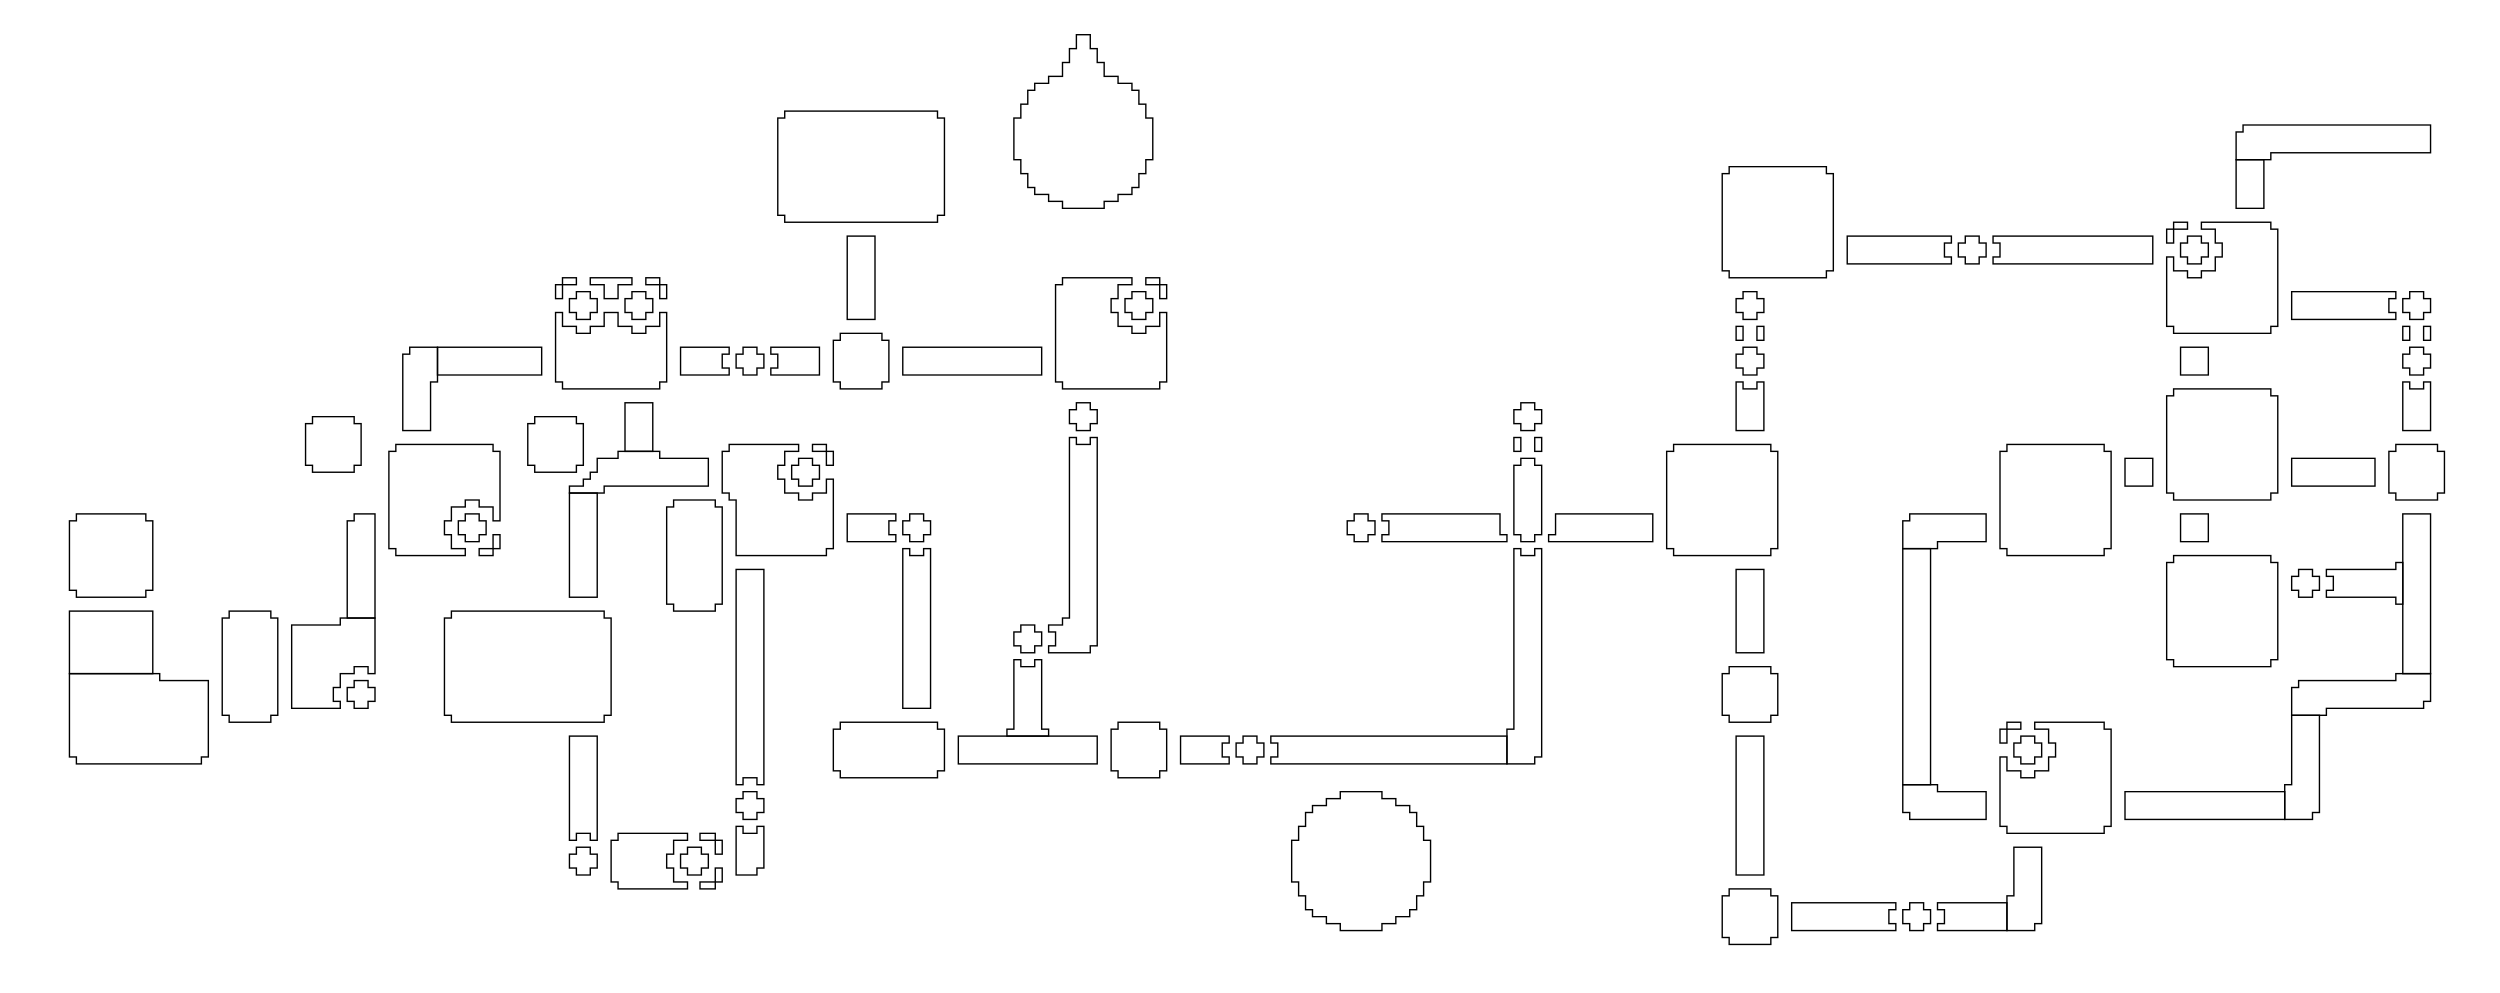 <?xml version="1.0" encoding="UTF-8" standalone="no"?>
<!DOCTYPE svg PUBLIC "-//W3C//DTD SVG 20010904//EN"
              "http://www.w3.org/TR/2001/REC-SVG-20010904/DTD/svg10.dtd">

<svg xmlns="http://www.w3.org/2000/svg"
     width="476.316mm" height="189.203mm"
     viewBox="0 0 1800 715">
  <path id="National Park"
        fill="none" stroke="black" stroke-width="1"
        d="M 385.00,300.00
           C 385.00,300.00 415.00,300.00 415.00,300.00
             415.00,300.00 415.00,305.00 415.00,305.00
             415.00,305.00 420.00,305.00 420.00,305.00
             420.00,305.00 420.00,335.00 420.00,335.00
             420.00,335.00 415.00,335.00 415.00,335.00
             415.00,335.00 415.00,340.00 415.00,340.00
             415.00,340.00 385.00,340.00 385.00,340.00
             385.00,340.00 385.00,335.00 385.00,335.00
             385.00,335.00 380.00,335.00 380.00,335.00
             380.00,335.00 380.00,305.00 380.00,305.00
             380.00,305.00 385.00,305.00 385.00,305.00
             385.00,305.00 385.00,300.00 385.00,300.00 Z" />
  <path id="Lake of Rage"
        fill="none" stroke="black" stroke-width="1"
        d="M 565.00,80.00
           C 565.00,80.00 675.00,80.00 675.00,80.00
             675.00,80.00 675.00,85.00 675.00,85.00
             675.00,85.00 680.00,85.00 680.00,85.00
             680.00,85.00 680.00,155.00 680.00,155.00
             680.00,155.00 675.00,155.00 675.00,155.00
             675.00,155.00 675.00,160.00 675.00,160.00
             675.00,160.00 565.00,160.00 565.00,160.00
             565.00,160.00 565.00,155.00 565.00,155.00
             565.00,155.00 560.00,155.00 560.00,155.00
             560.00,155.00 560.00,85.00 560.00,85.00
             560.00,85.00 565.00,85.00 565.00,85.00
             565.00,85.00 565.00,80.00 565.00,80.00 Z" />
  <path id="Battle Frontier"
        fill="none" stroke="black" stroke-width="1"
        d="M 225.00,300.00
           C 225.00,300.00 255.00,300.00 255.00,300.00
             255.00,300.00 255.00,305.00 255.00,305.00
             255.00,305.00 260.00,305.00 260.00,305.00
             260.00,305.00 260.00,335.00 260.00,335.00
             260.00,335.00 255.00,335.00 255.00,335.00
             255.00,335.00 255.00,340.00 255.00,340.00
             255.00,340.00 225.00,340.00 225.00,340.00
             225.00,340.00 225.00,335.00 225.00,335.00
             225.00,335.00 220.00,335.00 220.00,335.00
             220.00,335.00 220.00,305.00 220.00,305.00
             220.00,305.00 225.00,305.00 225.00,305.00
             225.00,305.00 225.00,300.00 225.00,300.00 Z" />
  <path id="Safari Zone"
        fill="none" stroke="black" stroke-width="1"
        d="M 55.00,370.00
           C 55.00,370.00 105.00,370.00 105.00,370.00
             105.00,370.00 105.00,375.00 105.00,375.00
             105.00,375.00 110.00,375.00 110.00,375.00
             110.00,375.00 110.00,425.00 110.00,425.00
             110.00,425.00 105.00,425.00 105.00,425.00
             105.00,425.00 105.00,430.00 105.00,430.00
             105.00,430.00 55.00,430.00 55.00,430.00
             55.00,430.00 55.00,425.00 55.00,425.00
             55.00,425.00 50.00,425.00 50.00,425.00
             50.00,425.00 50.00,375.00 50.00,375.00
             50.00,375.00 55.00,375.00 55.00,375.00
             55.00,375.00 55.00,370.00 55.00,370.00 Z" />
  <path id="Ruins of Alph"
        fill="none" stroke="black" stroke-width="1"
        d="M 485.00,360.00
           C 485.00,360.00 515.00,360.00 515.00,360.00
             515.00,360.00 515.00,365.00 515.00,365.00
             515.00,365.00 520.00,365.00 520.00,365.00
             520.00,365.00 520.00,435.00 520.00,435.00
             520.00,435.00 515.00,435.00 515.00,435.00
             515.00,435.00 515.00,440.00 515.00,440.00
             515.00,440.00 485.00,440.00 485.00,440.00
             485.00,440.00 485.00,435.00 485.00,435.00
             485.00,435.00 480.00,435.00 480.00,435.00
             480.00,435.00 480.00,365.00 480.00,365.00
             480.00,365.00 485.00,365.00 485.00,365.00
             485.00,365.00 485.00,360.00 485.00,360.00 Z" />
  <path id="Mt. Mortar"
        fill="none" stroke="black" stroke-width="1"
        d="M 535.00,250.00
           C 535.00,250.00 545.00,250.00 545.00,250.00
             545.00,250.00 545.00,255.00 545.00,255.00
             545.00,255.00 550.00,255.00 550.00,255.00
             550.00,255.00 550.00,265.00 550.00,265.00
             550.00,265.00 545.00,265.00 545.00,265.00
             545.00,265.00 545.00,270.00 545.00,270.00
             545.00,270.00 535.00,270.00 535.00,270.00
             535.00,270.00 535.00,265.00 535.00,265.00
             535.00,265.00 530.00,265.00 530.00,265.00
             530.00,265.00 530.00,255.00 530.00,255.00
             530.00,255.00 535.00,255.00 535.00,255.00
             535.00,255.00 535.00,250.00 535.00,250.00 Z" />
  <path id="Burned Tower"
        fill="none" stroke="black" stroke-width="1"
        d="M 415.00,210.00
           C 415.00,210.00 425.00,210.00 425.00,210.00
             425.00,210.00 425.00,215.00 425.00,215.00
             425.00,215.00 430.00,215.00 430.00,215.00
             430.00,215.00 430.00,225.00 430.00,225.00
             430.00,225.00 425.00,225.00 425.00,225.00
             425.00,225.00 425.00,230.00 425.00,230.00
             425.00,230.00 415.00,230.00 415.00,230.00
             415.00,230.00 415.00,225.00 415.00,225.00
             415.00,225.00 410.00,225.00 410.00,225.00
             410.00,225.00 410.00,215.00 410.00,215.00
             410.00,215.00 415.00,215.00 415.00,215.00
             415.00,215.00 415.00,210.00 415.00,210.00 Z" />
  <path id="Bell Tower"
        fill="none" stroke="black" stroke-width="1"
        d="M 455.00,210.00
           C 455.00,210.00 465.00,210.00 465.00,210.00
             465.00,210.00 465.00,215.00 465.00,215.00
             465.00,215.00 470.00,215.00 470.00,215.00
             470.00,215.00 470.00,225.00 470.00,225.00
             470.00,225.00 465.00,225.00 465.00,225.00
             465.00,225.00 465.00,230.00 465.00,230.00
             465.00,230.00 455.00,230.00 455.00,230.00
             455.00,230.00 455.00,225.00 455.00,225.00
             455.00,225.00 450.00,225.00 450.00,225.00
             450.00,225.00 450.00,215.00 450.00,215.00
             450.00,215.00 455.00,215.00 455.00,215.00
             455.00,215.00 455.00,210.00 455.00,210.00 Z" />
  <path id="Ice Path"
        fill="none" stroke="black" stroke-width="1"
        d="M 815.00,210.00
           C 815.00,210.00 825.00,210.00 825.00,210.00
             825.00,210.00 825.00,215.00 825.00,215.00
             825.00,215.00 830.00,215.00 830.00,215.00
             830.00,215.00 830.00,225.00 830.00,225.00
             830.00,225.00 825.00,225.00 825.00,225.00
             825.00,225.00 825.00,230.00 825.00,230.00
             825.00,230.00 815.00,230.00 815.00,230.00
             815.00,230.00 815.00,225.00 815.00,225.00
             815.00,225.00 810.00,225.00 810.00,225.00
             810.00,225.00 810.00,215.00 810.00,215.00
             810.00,215.00 815.00,215.00 815.00,215.00
             815.00,215.00 815.00,210.00 815.00,210.00 Z" />
  <path id="Dark Cave"
        fill="none" stroke="black" stroke-width="1"
        d="M 775.00,290.00
           C 775.00,290.00 785.00,290.00 785.00,290.00
             785.00,290.00 785.00,295.00 785.00,295.00
             785.00,295.00 790.00,295.00 790.00,295.00
             790.00,295.00 790.00,305.00 790.00,305.00
             790.00,305.00 785.00,305.00 785.00,305.00
             785.00,305.00 785.00,310.00 785.00,310.00
             785.00,310.00 775.00,310.00 775.00,310.00
             775.00,310.00 775.00,305.00 775.00,305.00
             775.00,305.00 770.00,305.00 770.00,305.00
             770.00,305.00 770.00,295.00 770.00,295.00
             770.00,295.00 775.00,295.00 775.00,295.00
             775.00,295.00 775.00,290.00 775.00,290.00 Z
           M 655.00,370.00
           C 655.00,370.00 665.00,370.00 665.00,370.00
             665.00,370.00 665.00,375.00 665.00,375.00
             665.00,375.00 670.00,375.00 670.00,375.00
             670.00,375.00 670.00,385.00 670.00,385.00
             670.00,385.00 665.00,385.00 665.00,385.00
             665.00,385.00 665.00,390.00 665.00,390.00
             665.00,390.00 655.00,390.00 655.00,390.00
             655.00,390.00 655.00,385.00 655.00,385.00
             655.00,385.00 650.00,385.00 650.00,385.00
             650.00,385.00 650.00,375.00 650.00,375.00
             650.00,375.00 655.00,375.00 655.00,375.00
             655.00,375.00 655.00,370.00 655.00,370.00 Z
           M 735.00,450.00
           C 735.00,450.00 745.00,450.00 745.00,450.00
             745.00,450.00 745.00,455.00 745.00,455.00
             745.00,455.00 750.00,455.00 750.00,455.00
             750.00,455.00 750.00,465.00 750.00,465.00
             750.00,465.00 745.00,465.00 745.00,465.00
             745.00,465.00 745.00,470.00 745.00,470.00
             745.00,470.00 735.00,470.00 735.00,470.00
             735.00,470.00 735.00,465.00 735.00,465.00
             735.00,465.00 730.00,465.00 730.00,465.00
             730.00,465.00 730.00,455.00 730.00,455.00
             730.00,455.00 735.00,455.00 735.00,455.00
             735.00,455.00 735.00,450.00 735.00,450.00 Z" />
  <path id="Sprout Tower"
        fill="none" stroke="black" stroke-width="1"
        d="M 575.00,330.00
           C 575.00,330.00 585.00,330.00 585.00,330.00
             585.00,330.00 585.00,335.00 585.00,335.00
             585.00,335.00 590.00,335.00 590.00,335.00
             590.00,335.00 590.00,345.00 590.00,345.00
             590.00,345.00 585.00,345.00 585.00,345.00
             585.00,345.00 585.00,350.00 585.00,350.00
             585.00,350.00 575.00,350.00 575.00,350.00
             575.00,350.00 575.00,345.00 575.00,345.00
             575.00,345.00 570.00,345.00 570.00,345.00
             570.00,345.00 570.00,335.00 570.00,335.00
             570.00,335.00 575.00,335.00 575.00,335.00
             575.00,335.00 575.00,330.00 575.00,330.00 Z" />
  <path id="Glitter Lighthouse"
        fill="none" stroke="black" stroke-width="1"
        d="M 335.00,370.00
           C 335.00,370.00 345.00,370.00 345.00,370.00
             345.00,370.00 345.00,375.00 345.00,375.00
             345.00,375.00 350.00,375.00 350.00,375.00
             350.00,375.00 350.00,385.00 350.00,385.00
             350.00,385.00 345.00,385.00 345.00,385.00
             345.00,385.00 345.00,390.00 345.00,390.00
             345.00,390.00 335.00,390.00 335.00,390.00
             335.00,390.00 335.00,385.00 335.00,385.00
             335.00,385.00 330.00,385.00 330.00,385.00
             330.00,385.00 330.00,375.00 330.00,375.00
             330.00,375.00 335.00,375.00 335.00,375.00
             335.00,375.00 335.00,370.00 335.00,370.00 Z" />
  <path id="Whirl Islands"
        fill="none" stroke="black" stroke-width="1"
        d="M 255.00,490.00
           C 255.00,490.00 265.00,490.00 265.00,490.00
             265.00,490.00 265.00,495.00 265.00,495.00
             265.00,495.00 270.00,495.00 270.00,495.00
             270.00,495.00 270.00,505.00 270.00,505.00
             270.00,505.00 265.00,505.00 265.00,505.00
             265.00,505.00 265.00,510.00 265.00,510.00
             265.00,510.00 255.00,510.00 255.00,510.00
             255.00,510.00 255.00,505.00 255.00,505.00
             255.00,505.00 250.00,505.00 250.00,505.00
             250.00,505.00 250.00,495.00 250.00,495.00
             250.00,495.00 255.00,495.00 255.00,495.00
             255.00,495.00 255.00,490.00 255.00,490.00 Z" />
  <path id="Ilex Forest"
        fill="none" stroke="black" stroke-width="1"
        d="M 415.00,610.00
           C 415.00,610.00 425.00,610.00 425.00,610.00
             425.00,610.00 425.00,615.00 425.00,615.00
             425.00,615.00 430.00,615.00 430.00,615.00
             430.00,615.00 430.00,625.00 430.00,625.00
             430.00,625.00 425.00,625.00 425.00,625.00
             425.00,625.00 425.00,630.00 425.00,630.00
             425.00,630.00 415.00,630.00 415.00,630.00
             415.00,630.00 415.00,625.00 415.00,625.00
             415.00,625.00 410.00,625.00 410.00,625.00
             410.00,625.00 410.00,615.00 410.00,615.00
             410.00,615.00 415.00,615.00 415.00,615.00
             415.00,615.00 415.00,610.00 415.00,610.00 Z" />
  <path id="Slowpoke Well"
        fill="none" stroke="black" stroke-width="1"
        d="M 495.00,610.00
           C 495.00,610.00 505.00,610.00 505.00,610.00
             505.00,610.00 505.00,615.00 505.00,615.00
             505.00,615.00 510.00,615.00 510.00,615.00
             510.00,615.00 510.00,625.00 510.00,625.00
             510.00,625.00 505.00,625.00 505.00,625.00
             505.00,625.00 505.00,630.00 505.00,630.00
             505.00,630.00 495.00,630.00 495.00,630.00
             495.00,630.00 495.00,625.00 495.00,625.00
             495.00,625.00 490.00,625.00 490.00,625.00
             490.00,625.00 490.00,615.00 490.00,615.00
             490.00,615.00 495.00,615.00 495.00,615.00
             495.00,615.00 495.00,610.00 495.00,610.00 Z" />
  <path id="Union Cave"
        fill="none" stroke="black" stroke-width="1"
        d="M 535.00,570.00
           C 535.00,570.00 545.00,570.00 545.00,570.00
             545.00,570.00 545.00,575.00 545.00,575.00
             545.00,575.00 550.00,575.00 550.00,575.00
             550.00,575.00 550.00,585.00 550.00,585.00
             550.00,585.00 545.00,585.00 545.00,585.00
             545.00,585.00 545.00,590.00 545.00,590.00
             545.00,590.00 535.00,590.00 535.00,590.00
             535.00,590.00 535.00,585.00 535.00,585.00
             535.00,585.00 530.00,585.00 530.00,585.00
             530.00,585.00 530.00,575.00 530.00,575.00
             530.00,575.00 535.00,575.00 535.00,575.00
             535.00,575.00 535.00,570.00 535.00,570.00 Z" />
  <path id="Tohjo Falls"
        fill="none" stroke="black" stroke-width="1"
        d="M 895.00,530.00
           C 895.00,530.00 905.00,530.00 905.00,530.00
             905.00,530.00 905.00,535.00 905.00,535.00
             905.00,535.00 910.00,535.00 910.00,535.00
             910.00,535.00 910.00,545.00 910.00,545.00
             910.00,545.00 905.00,545.00 905.00,545.00
             905.00,545.00 905.00,550.00 905.00,550.00
             905.00,550.00 895.00,550.00 895.00,550.00
             895.00,550.00 895.00,545.00 895.00,545.00
             895.00,545.00 890.00,545.00 890.00,545.00
             890.00,545.00 890.00,535.00 890.00,535.00
             890.00,535.00 895.00,535.00 895.00,535.00
             895.00,535.00 895.00,530.00 895.00,530.00 Z" />
  <path id="Mt. Silver"
        fill="none" stroke="black" stroke-width="1"
        d="M 975.00,370.00
           C 975.00,370.00 985.00,370.00 985.00,370.00
             985.00,370.00 985.00,375.00 985.00,375.00
             985.00,375.00 990.00,375.00 990.00,375.00
             990.00,375.00 990.00,385.00 990.00,385.00
             990.00,385.00 985.00,385.00 985.00,385.00
             985.00,385.00 985.00,390.00 985.00,390.00
             985.00,390.00 975.00,390.00 975.00,390.00
             975.00,390.00 975.00,385.00 975.00,385.00
             975.00,385.00 970.00,385.00 970.00,385.00
             970.00,385.00 970.00,375.00 970.00,375.00
             970.00,375.00 975.00,375.00 975.00,375.00
             975.00,375.00 975.00,370.00 975.00,370.00 Z" />
  <path id="Pokémon League Reception Gate"
        fill="none" stroke="black" stroke-width="1"
        d="M 1095.00,330.00
           C 1095.00,330.00 1105.00,330.00 1105.00,330.00
             1105.00,330.00 1105.00,335.00 1105.00,335.00
             1105.00,335.00 1110.00,335.00 1110.00,335.00
             1110.00,335.00 1110.00,385.00 1110.00,385.00
             1110.00,385.00 1105.00,385.00 1105.00,385.00
             1105.00,385.00 1105.00,390.00 1105.00,390.00
             1105.00,390.00 1095.00,390.00 1095.00,390.00
             1095.00,390.00 1095.00,385.00 1095.00,385.00
             1095.00,385.00 1090.00,385.00 1090.00,385.00
             1090.00,385.00 1090.00,335.00 1090.00,335.00
             1090.00,335.00 1095.00,335.00 1095.00,335.00
             1095.00,335.00 1095.00,330.00 1095.00,330.00 Z" />
  <path id="Indigo Plateau"
        fill="none" stroke="black" stroke-width="1"
        d="M 1095.00,290.00
           C 1095.00,290.00 1105.00,290.00 1105.00,290.00
             1105.00,290.00 1105.00,295.00 1105.00,295.00
             1105.00,295.00 1110.00,295.00 1110.00,295.00
             1110.00,295.00 1110.00,305.00 1110.00,305.00
             1110.00,305.00 1105.00,305.00 1105.00,305.00
             1105.00,305.00 1105.00,310.00 1105.00,310.00
             1105.00,310.00 1095.00,310.00 1095.00,310.00
             1095.00,310.00 1095.00,305.00 1095.00,305.00
             1095.00,305.00 1090.00,305.00 1090.00,305.00
             1090.00,305.00 1090.00,295.00 1090.00,295.00
             1090.00,295.00 1095.00,295.00 1095.00,295.00
             1095.00,295.00 1095.00,290.00 1095.00,290.00 Z" />
  <path id="Viridian Forest"
        fill="none" stroke="black" stroke-width="1"
        d="M 1255.00,250.00
           C 1255.00,250.00 1265.00,250.00 1265.00,250.00
             1265.00,250.00 1265.00,255.00 1265.00,255.00
             1265.00,255.00 1270.00,255.00 1270.00,255.00
             1270.00,255.00 1270.00,265.00 1270.00,265.00
             1270.00,265.00 1265.00,265.00 1265.00,265.00
             1265.00,265.00 1265.00,270.00 1265.00,270.00
             1265.00,270.00 1255.00,270.00 1255.00,270.00
             1255.00,270.00 1255.00,265.00 1255.00,265.00
             1255.00,265.00 1250.00,265.00 1250.00,265.00
             1250.00,265.00 1250.00,255.00 1250.00,255.00
             1250.00,255.00 1255.00,255.00 1255.00,255.00
             1255.00,255.00 1255.00,250.00 1255.00,250.00 Z" />
  <path id="Diglett&apos;s Cave"
        fill="none" stroke="black" stroke-width="1"
        d="M 1255.00,210.00
           C 1255.00,210.00 1265.00,210.00 1265.00,210.00
             1265.00,210.00 1265.00,215.00 1265.00,215.00
             1265.00,215.00 1270.00,215.00 1270.00,215.00
             1270.00,215.00 1270.00,225.00 1270.00,225.00
             1270.00,225.00 1265.00,225.00 1265.00,225.00
             1265.00,225.00 1265.00,230.00 1265.00,230.00
             1265.00,230.00 1255.00,230.00 1255.00,230.00
             1255.00,230.00 1255.00,225.00 1255.00,225.00
             1255.00,225.00 1250.00,225.00 1250.00,225.00
             1250.00,225.00 1250.00,215.00 1250.00,215.00
             1250.00,215.00 1255.00,215.00 1255.00,215.00
             1255.00,215.00 1255.00,210.00 1255.00,210.00 Z
           M 1655.00,410.00
           C 1655.00,410.00 1665.00,410.00 1665.00,410.00
             1665.00,410.00 1665.00,415.00 1665.00,415.00
             1665.00,415.00 1670.00,415.00 1670.00,415.00
             1670.00,415.00 1670.00,425.00 1670.00,425.00
             1670.00,425.00 1665.00,425.00 1665.00,425.00
             1665.00,425.00 1665.00,430.00 1665.00,430.00
             1665.00,430.00 1655.00,430.00 1655.00,430.00
             1655.00,430.00 1655.00,425.00 1655.00,425.00
             1655.00,425.00 1650.00,425.00 1650.00,425.00
             1650.00,425.00 1650.00,415.00 1650.00,415.00
             1650.00,415.00 1655.00,415.00 1655.00,415.00
             1655.00,415.00 1655.00,410.00 1655.00,410.00 Z" />
  <path id="Mt. Moon"
        fill="none" stroke="black" stroke-width="1"
        d="M 1415.00,170.00
           C 1415.00,170.00 1425.00,170.00 1425.00,170.00
             1425.00,170.00 1425.00,175.00 1425.00,175.00
             1425.00,175.00 1430.00,175.00 1430.00,175.00
             1430.00,175.00 1430.00,185.00 1430.00,185.00
             1430.00,185.00 1425.00,185.00 1425.00,185.00
             1425.00,185.00 1425.00,190.00 1425.00,190.00
             1425.00,190.00 1415.00,190.00 1415.00,190.00
             1415.00,190.00 1415.00,185.00 1415.00,185.00
             1415.00,185.00 1410.00,185.00 1410.00,185.00
             1410.00,185.00 1410.00,175.00 1410.00,175.00
             1410.00,175.00 1415.00,175.00 1415.00,175.00
             1415.00,175.00 1415.00,170.00 1415.00,170.00 Z" />
  <path id="Cerulean Cave"
        fill="none" stroke="black" stroke-width="1"
        d="M 1575.00,170.00
           C 1575.00,170.00 1585.00,170.00 1585.00,170.00
             1585.00,170.00 1585.00,175.00 1585.00,175.00
             1585.00,175.00 1590.00,175.00 1590.00,175.00
             1590.00,175.00 1590.00,185.00 1590.00,185.00
             1590.00,185.00 1585.00,185.00 1585.00,185.00
             1585.00,185.00 1585.00,190.00 1585.00,190.00
             1585.00,190.00 1575.00,190.00 1575.00,190.00
             1575.00,190.00 1575.00,185.00 1575.00,185.00
             1575.00,185.00 1570.00,185.00 1570.00,185.00
             1570.00,185.00 1570.00,175.00 1570.00,175.00
             1570.00,175.00 1575.00,175.00 1575.00,175.00
             1575.00,175.00 1575.00,170.00 1575.00,170.00 Z" />
  <path id="Rock Tunnel"
        fill="none" stroke="black" stroke-width="1"
        d="M 1735.00,210.00
           C 1735.00,210.00 1745.00,210.00 1745.00,210.00
             1745.00,210.00 1745.00,215.00 1745.00,215.00
             1745.00,215.00 1750.00,215.00 1750.00,215.00
             1750.00,215.00 1750.00,225.00 1750.00,225.00
             1750.00,225.00 1745.00,225.00 1745.00,225.00
             1745.00,225.00 1745.00,230.00 1745.00,230.00
             1745.00,230.00 1735.00,230.00 1735.00,230.00
             1735.00,230.00 1735.00,225.00 1735.00,225.00
             1735.00,225.00 1730.00,225.00 1730.00,225.00
             1730.00,225.00 1730.00,215.00 1730.00,215.00
             1730.00,215.00 1735.00,215.00 1735.00,215.00
             1735.00,215.00 1735.00,210.00 1735.00,210.00 Z" />
  <path id="Power Plant"
        fill="none" stroke="black" stroke-width="1"
        d="M 1735.00,250.00
           C 1735.00,250.00 1745.00,250.00 1745.00,250.00
             1745.00,250.00 1745.00,255.00 1745.00,255.00
             1745.00,255.00 1750.00,255.00 1750.00,255.00
             1750.00,255.00 1750.00,265.00 1750.00,265.00
             1750.00,265.00 1745.00,265.00 1745.00,265.00
             1745.00,265.00 1745.00,270.00 1745.00,270.00
             1745.00,270.00 1735.00,270.00 1735.00,270.00
             1735.00,270.00 1735.00,265.00 1735.00,265.00
             1735.00,265.00 1730.00,265.00 1730.00,265.00
             1730.00,265.00 1730.00,255.00 1730.00,255.00
             1730.00,255.00 1735.00,255.00 1735.00,255.00
             1735.00,255.00 1735.00,250.00 1735.00,250.00 Z" />
  <path id="Pal Park"
        fill="none" stroke="black" stroke-width="1"
        d="M 1455.00,530.00
           C 1455.00,530.00 1465.00,530.00 1465.00,530.00
             1465.00,530.00 1465.00,535.00 1465.00,535.00
             1465.00,535.00 1470.00,535.00 1470.00,535.00
             1470.00,535.00 1470.00,545.00 1470.00,545.00
             1470.00,545.00 1465.00,545.00 1465.00,545.00
             1465.00,545.00 1465.00,550.00 1465.00,550.00
             1465.00,550.00 1455.00,550.00 1455.00,550.00
             1455.00,550.00 1455.00,545.00 1455.00,545.00
             1455.00,545.00 1450.00,545.00 1450.00,545.00
             1450.00,545.00 1450.00,535.00 1450.00,535.00
             1450.00,535.00 1455.00,535.00 1455.00,535.00
             1455.00,535.00 1455.00,530.00 1455.00,530.00 Z" />
  <path id="Seafoam Islands"
        fill="none" stroke="black" stroke-width="1"
        d="M 1375.00,650.00
           C 1375.00,650.00 1385.00,650.00 1385.00,650.00
             1385.00,650.00 1385.00,655.00 1385.00,655.00
             1385.00,655.00 1390.00,655.00 1390.00,655.00
             1390.00,655.00 1390.00,665.00 1390.00,665.00
             1390.00,665.00 1385.00,665.00 1385.00,665.00
             1385.00,665.00 1385.00,670.00 1385.00,670.00
             1385.00,670.00 1375.00,670.00 1375.00,670.00
             1375.00,670.00 1375.00,665.00 1375.00,665.00
             1375.00,665.00 1370.00,665.00 1370.00,665.00
             1370.00,665.00 1370.00,655.00 1370.00,655.00
             1370.00,655.00 1375.00,655.00 1375.00,655.00
             1375.00,655.00 1375.00,650.00 1375.00,650.00 Z" />
  <path id="Blackthorn City"
        fill="none" stroke="black" stroke-width="1"
        d="M 765.00,200.00
           C 765.00,200.00 815.00,200.00 815.00,200.00
             815.00,200.00 815.00,205.00 815.00,205.00
             815.00,205.00 805.00,205.00 805.00,205.00
             805.00,205.00 805.00,215.00 805.00,215.00
             805.00,215.00 800.00,215.00 800.00,215.00
             800.00,215.00 800.00,225.00 800.00,225.00
             800.00,225.00 805.00,225.00 805.00,225.00
             805.00,225.00 805.00,235.00 805.00,235.00
             805.00,235.00 815.00,235.00 815.00,235.00
             815.00,235.00 815.00,240.00 815.00,240.00
             815.00,240.00 825.00,240.00 825.00,240.00
             825.00,240.00 825.00,235.00 825.00,235.00
             825.00,235.00 835.00,235.00 835.00,235.00
             835.00,235.00 835.00,225.00 835.00,225.00
             835.00,225.00 840.00,225.00 840.00,225.00
             840.00,225.00 840.00,275.00 840.00,275.00
             840.00,275.00 835.00,275.00 835.00,275.00
             835.00,275.00 835.00,280.00 835.00,280.00
             835.00,280.00 765.00,280.00 765.00,280.00
             765.00,280.00 765.00,275.00 765.00,275.00
             765.00,275.00 760.00,275.00 760.00,275.00
             760.00,275.00 760.00,205.00 760.00,205.00
             760.00,205.00 765.00,205.00 765.00,205.00
             765.00,205.00 765.00,200.00 765.00,200.00 Z
           M 825.00,200.00
           C 825.00,200.00 835.00,200.00 835.00,200.00
             835.00,200.00 835.00,205.00 835.00,205.00
             835.00,205.00 840.00,205.00 840.00,205.00
             840.00,205.00 840.00,215.00 840.00,215.00
             840.00,215.00 835.00,215.00 835.00,215.00
             835.00,215.00 835.00,205.00 835.00,205.00
             835.00,205.00 825.00,205.00 825.00,205.00
             825.00,205.00 825.00,200.00 825.00,200.00 Z" />
  <path id="Ecruteak City"
        fill="none" stroke="black" stroke-width="1"
        d="M 405.00,200.00
           C 405.00,200.00 415.00,200.00 415.00,200.00
             415.00,200.00 415.00,205.00 415.00,205.00
             415.00,205.00 405.00,205.00 405.00,205.00
             405.00,205.00 405.00,215.00 405.00,215.00
             405.00,215.00 400.00,215.00 400.00,215.00
             400.00,215.00 400.00,205.00 400.00,205.00
             400.00,205.00 405.00,205.00 405.00,205.00
             405.00,205.00 405.00,200.00 405.00,200.00 Z
           M 425.00,200.00
           C 425.00,200.00 455.00,200.00 455.00,200.00
             455.00,200.00 455.00,205.00 455.00,205.00
             455.00,205.00 445.00,205.00 445.00,205.00
             445.00,205.00 445.00,215.00 445.00,215.00
             445.00,215.00 435.00,215.00 435.00,215.00
             435.00,215.00 435.00,205.00 435.00,205.00
             435.00,205.00 425.00,205.00 425.00,205.00
             425.00,205.00 425.00,200.00 425.00,200.00 Z
           M 465.00,200.00
           C 465.00,200.00 475.00,200.00 475.00,200.00
             475.00,200.00 475.00,205.00 475.00,205.00
             475.00,205.00 480.00,205.00 480.00,205.00
             480.00,205.00 480.00,215.00 480.00,215.00
             480.00,215.00 475.00,215.00 475.00,215.00
             475.00,215.00 475.00,205.00 475.00,205.00
             475.00,205.00 465.00,205.00 465.00,205.00
             465.00,205.00 465.00,200.00 465.00,200.00 Z
           M 400.00,225.00
           C 400.00,225.00 405.00,225.00 405.00,225.00
             405.00,225.00 405.00,235.00 405.00,235.00
             405.00,235.00 415.00,235.00 415.00,235.00
             415.00,235.00 415.00,240.00 415.00,240.00
             415.00,240.00 425.00,240.00 425.00,240.00
             425.00,240.00 425.00,235.00 425.00,235.00
             425.00,235.00 435.00,235.00 435.00,235.00
             435.00,235.00 435.00,225.00 435.00,225.00
             435.00,225.00 445.00,225.00 445.00,225.00
             445.00,225.00 445.00,235.00 445.00,235.00
             445.00,235.00 455.00,235.00 455.00,235.00
             455.00,235.00 455.00,240.00 455.00,240.00
             455.00,240.00 465.00,240.00 465.00,240.00
             465.00,240.00 465.00,235.00 465.00,235.00
             465.00,235.00 475.00,235.00 475.00,235.00
             475.00,235.00 475.00,225.00 475.00,225.00
             475.00,225.00 480.00,225.00 480.00,225.00
             480.00,225.00 480.00,275.00 480.00,275.00
             480.00,275.00 475.00,275.00 475.00,275.00
             475.00,275.00 475.00,280.00 475.00,280.00
             475.00,280.00 405.00,280.00 405.00,280.00
             405.00,280.00 405.00,275.00 405.00,275.00
             405.00,275.00 400.00,275.00 400.00,275.00
             400.00,275.00 400.00,225.00 400.00,225.00 Z" />
  <path id="Violet City"
        fill="none" stroke="black" stroke-width="1"
        d="M 525.00,320.00
           C 525.00,320.00 575.00,320.00 575.00,320.00
             575.00,320.00 575.00,325.00 575.00,325.00
             575.00,325.00 565.00,325.00 565.00,325.00
             565.00,325.00 565.00,335.00 565.00,335.00
             565.00,335.00 560.00,335.00 560.00,335.00
             560.00,335.00 560.00,345.00 560.00,345.00
             560.00,345.00 565.00,345.00 565.00,345.00
             565.00,345.00 565.00,355.00 565.00,355.00
             565.00,355.00 575.00,355.00 575.00,355.00
             575.00,355.00 575.00,360.00 575.00,360.00
             575.00,360.00 585.00,360.00 585.00,360.00
             585.00,360.00 585.00,355.00 585.00,355.00
             585.00,355.00 595.00,355.00 595.00,355.00
             595.00,355.00 595.00,345.00 595.00,345.00
             595.00,345.00 600.00,345.00 600.00,345.00
             600.00,345.00 600.00,395.00 600.00,395.00
             600.00,395.00 595.00,395.00 595.00,395.00
             595.00,395.00 595.00,400.00 595.00,400.00
             595.00,400.00 530.00,400.00 530.00,400.00
             530.00,400.00 530.00,360.00 530.00,360.00
             530.00,360.00 525.00,360.00 525.00,360.00
             525.00,360.00 525.00,355.00 525.00,355.00
             525.00,355.00 520.00,355.00 520.00,355.00
             520.00,355.00 520.00,325.00 520.00,325.00
             520.00,325.00 525.00,325.00 525.00,325.00
             525.00,325.00 525.00,320.00 525.00,320.00 Z
           M 585.00,320.00
           C 585.00,320.00 595.00,320.00 595.00,320.00
             595.00,320.00 595.00,325.00 595.00,325.00
             595.00,325.00 600.00,325.00 600.00,325.00
             600.00,325.00 600.00,335.00 600.00,335.00
             600.00,335.00 595.00,335.00 595.00,335.00
             595.00,335.00 595.00,325.00 595.00,325.00
             595.00,325.00 585.00,325.00 585.00,325.00
             585.00,325.00 585.00,320.00 585.00,320.00 Z" />
  <path id="Cherrygrove City"
        fill="none" stroke="black" stroke-width="1"
        d="M 605.00,520.00
           C 605.00,520.00 675.00,520.00 675.00,520.00
             675.00,520.00 675.00,525.00 675.00,525.00
             675.00,525.00 680.00,525.00 680.00,525.00
             680.00,525.00 680.00,555.00 680.00,555.00
             680.00,555.00 675.00,555.00 675.00,555.00
             675.00,555.00 675.00,560.00 675.00,560.00
             675.00,560.00 605.00,560.00 605.00,560.00
             605.00,560.00 605.00,555.00 605.00,555.00
             605.00,555.00 600.00,555.00 600.00,555.00
             600.00,555.00 600.00,525.00 600.00,525.00
             600.00,525.00 605.00,525.00 605.00,525.00
             605.00,525.00 605.00,520.00 605.00,520.00 Z" />
  <path id="New Bark Town"
        fill="none" stroke="black" stroke-width="1"
        d="M 805.00,520.00
           C 805.00,520.00 835.00,520.00 835.00,520.00
             835.00,520.00 835.00,525.00 835.00,525.00
             835.00,525.00 840.00,525.00 840.00,525.00
             840.00,525.00 840.00,555.00 840.00,555.00
             840.00,555.00 835.00,555.00 835.00,555.00
             835.00,555.00 835.00,560.00 835.00,560.00
             835.00,560.00 805.00,560.00 805.00,560.00
             805.00,560.00 805.00,555.00 805.00,555.00
             805.00,555.00 800.00,555.00 800.00,555.00
             800.00,555.00 800.00,525.00 800.00,525.00
             800.00,525.00 805.00,525.00 805.00,525.00
             805.00,525.00 805.00,520.00 805.00,520.00 Z" />
  <path id="Goldenrod City"
        fill="none" stroke="black" stroke-width="1"
        d="M 325.00,440.00
           C 325.00,440.00 435.00,440.00 435.00,440.00
             435.00,440.00 435.00,445.00 435.00,445.00
             435.00,445.00 440.00,445.00 440.00,445.00
             440.00,445.00 440.00,515.00 440.00,515.00
             440.00,515.00 435.00,515.00 435.00,515.00
             435.00,515.00 435.00,520.00 435.00,520.00
             435.00,520.00 325.00,520.00 325.00,520.00
             325.00,520.00 325.00,515.00 325.00,515.00
             325.00,515.00 320.00,515.00 320.00,515.00
             320.00,515.00 320.00,445.00 320.00,445.00
             320.00,445.00 325.00,445.00 325.00,445.00
             325.00,445.00 325.00,440.00 325.00,440.00 Z" />
  <path id="Olivine City"
        fill="none" stroke="black" stroke-width="1"
        d="M 285.00,320.00
           C 285.00,320.00 355.00,320.00 355.00,320.00
             355.00,320.00 355.00,325.00 355.00,325.00
             355.00,325.00 360.00,325.00 360.00,325.00
             360.00,325.00 360.00,375.00 360.00,375.00
             360.00,375.00 355.00,375.00 355.00,375.00
             355.00,375.00 355.00,365.00 355.00,365.00
             355.00,365.00 345.00,365.00 345.00,365.00
             345.00,365.00 345.00,360.00 345.00,360.00
             345.00,360.00 335.00,360.00 335.00,360.00
             335.00,360.00 335.00,365.00 335.00,365.00
             335.00,365.00 325.00,365.00 325.00,365.00
             325.00,365.00 325.00,375.00 325.00,375.00
             325.00,375.00 320.00,375.00 320.00,375.00
             320.00,375.00 320.00,385.00 320.00,385.00
             320.00,385.00 325.00,385.00 325.00,385.00
             325.00,385.00 325.00,395.00 325.00,395.00
             325.00,395.00 335.00,395.00 335.00,395.00
             335.00,395.00 335.00,400.00 335.00,400.00
             335.00,400.00 285.00,400.00 285.00,400.00
             285.00,400.00 285.00,395.00 285.00,395.00
             285.00,395.00 280.00,395.00 280.00,395.00
             280.00,395.00 280.00,325.00 280.00,325.00
             280.00,325.00 285.00,325.00 285.00,325.00
             285.00,325.00 285.00,320.00 285.00,320.00 Z
           M 355.00,385.00
           C 355.00,385.00 360.00,385.00 360.00,385.00
             360.00,385.00 360.00,395.00 360.00,395.00
             360.00,395.00 355.00,395.00 355.00,395.00
             355.00,395.00 355.00,400.00 355.00,400.00
             355.00,400.00 345.00,400.00 345.00,400.00
             345.00,400.00 345.00,395.00 345.00,395.00
             345.00,395.00 355.00,395.00 355.00,395.00
             355.00,395.00 355.00,385.00 355.00,385.00 Z" />
  <path id="Cianwood City"
        fill="none" stroke="black" stroke-width="1"
        d="M 165.00,440.00
           C 165.00,440.00 195.00,440.00 195.00,440.00
             195.00,440.00 195.00,445.00 195.00,445.00
             195.00,445.00 200.00,445.00 200.00,445.00
             200.00,445.00 200.00,515.00 200.00,515.00
             200.00,515.00 195.00,515.00 195.00,515.00
             195.00,515.00 195.00,520.00 195.00,520.00
             195.00,520.00 165.00,520.00 165.00,520.00
             165.00,520.00 165.00,515.00 165.00,515.00
             165.00,515.00 160.00,515.00 160.00,515.00
             160.00,515.00 160.00,445.00 160.00,445.00
             160.00,445.00 165.00,445.00 165.00,445.00
             165.00,445.00 165.00,440.00 165.00,440.00 Z" />
  <path id="Azalea Town"
        fill="none" stroke="black" stroke-width="1"
        d="M 445.00,600.00
           C 445.00,600.00 495.00,600.00 495.00,600.00
             495.00,600.00 495.00,605.00 495.00,605.00
             495.00,605.00 485.00,605.00 485.00,605.00
             485.00,605.00 485.00,615.00 485.00,615.00
             485.00,615.00 480.00,615.00 480.00,615.00
             480.00,615.00 480.00,625.00 480.00,625.00
             480.00,625.00 485.00,625.00 485.00,625.00
             485.00,625.00 485.00,635.00 485.00,635.00
             485.00,635.00 495.00,635.00 495.00,635.00
             495.00,635.00 495.00,640.00 495.00,640.00
             495.00,640.00 445.00,640.00 445.00,640.00
             445.00,640.00 445.00,635.00 445.00,635.00
             445.00,635.00 440.00,635.00 440.00,635.00
             440.00,635.00 440.00,605.00 440.00,605.00
             440.00,605.00 445.00,605.00 445.00,605.00
             445.00,605.00 445.00,600.00 445.00,600.00 Z
           M 504.00,600.00
           C 504.00,600.00 515.00,600.00 515.00,600.00
             515.00,600.00 515.00,605.00 515.00,605.00
             515.00,605.00 520.00,605.00 520.00,605.00
             520.00,605.00 520.00,615.00 520.00,615.00
             520.00,615.00 515.00,615.00 515.00,615.00
             515.00,615.00 515.00,605.00 515.00,605.00
             515.00,605.00 504.00,605.00 504.00,605.00
             504.00,605.00 504.00,600.00 504.00,600.00 Z
           M 515.00,625.00
           C 515.00,625.00 520.00,625.00 520.00,625.00
             520.00,625.00 520.00,635.00 520.00,635.00
             520.00,635.00 515.00,635.00 515.00,635.00
             515.00,635.00 515.00,640.00 515.00,640.00
             515.00,640.00 504.00,640.00 504.00,640.00
             504.00,640.00 504.00,635.00 504.00,635.00
             504.00,635.00 515.00,635.00 515.00,635.00
             515.00,635.00 515.00,625.00 515.00,625.00 Z" />
  <path id="Viridian City"
        fill="none" stroke="black" stroke-width="1"
        d="M 1205.00,320.00
           C 1205.00,320.00 1275.00,320.00 1275.00,320.00
             1275.00,320.00 1275.00,325.00 1275.00,325.00
             1275.00,325.00 1280.00,325.00 1280.00,325.00
             1280.00,325.00 1280.00,395.00 1280.00,395.00
             1280.00,395.00 1275.00,395.00 1275.00,395.00
             1275.00,395.00 1275.00,400.00 1275.00,400.00
             1275.00,400.00 1205.00,400.00 1205.00,400.00
             1205.00,400.00 1205.00,395.00 1205.00,395.00
             1205.00,395.00 1200.00,395.00 1200.00,395.00
             1200.00,395.00 1200.00,325.00 1200.00,325.00
             1200.00,325.00 1205.00,325.00 1205.00,325.00
             1205.00,325.00 1205.00,320.00 1205.00,320.00 Z" />
  <path id="Pewter City"
        fill="none" stroke="black" stroke-width="1"
        d="M 1245.00,120.00
           C 1245.00,120.00 1315.00,120.00 1315.00,120.00
             1315.00,120.00 1315.00,125.00 1315.00,125.00
             1315.00,125.00 1320.00,125.00 1320.00,125.00
             1320.00,125.00 1320.00,195.00 1320.00,195.00
             1320.00,195.00 1315.00,195.00 1315.00,195.00
             1315.00,195.00 1315.00,200.00 1315.00,200.00
             1315.00,200.00 1245.00,200.00 1245.00,200.00
             1245.00,200.00 1245.00,195.00 1245.00,195.00
             1245.00,195.00 1240.00,195.00 1240.00,195.00
             1240.00,195.00 1240.00,125.00 1240.00,125.00
             1240.00,125.00 1245.00,125.00 1245.00,125.00
             1245.00,125.00 1245.00,120.00 1245.00,120.00 Z" />
  <path id="Pallet Town"
        fill="none" stroke="black" stroke-width="1"
        d="M 1245.00,480.00
           C 1245.00,480.00 1275.00,480.00 1275.00,480.00
             1275.00,480.00 1275.00,485.00 1275.00,485.00
             1275.00,485.00 1280.00,485.00 1280.00,485.00
             1280.00,485.00 1280.00,515.00 1280.00,515.00
             1280.00,515.00 1275.00,515.00 1275.00,515.00
             1275.00,515.00 1275.00,520.00 1275.00,520.00
             1275.00,520.00 1245.00,520.00 1245.00,520.00
             1245.00,520.00 1245.00,515.00 1245.00,515.00
             1245.00,515.00 1240.00,515.00 1240.00,515.00
             1240.00,515.00 1240.00,485.00 1240.00,485.00
             1240.00,485.00 1245.00,485.00 1245.00,485.00
             1245.00,485.00 1245.00,480.00 1245.00,480.00 Z" />
  <path id="Cinnabar Island"
        fill="none" stroke="black" stroke-width="1"
        d="M 1245.00,640.00
           C 1245.00,640.00 1275.00,640.00 1275.00,640.00
             1275.00,640.00 1275.00,645.00 1275.00,645.00
             1275.00,645.00 1280.00,645.00 1280.00,645.00
             1280.00,645.00 1280.00,675.00 1280.00,675.00
             1280.00,675.00 1275.00,675.00 1275.00,675.00
             1275.00,675.00 1275.00,680.00 1275.00,680.00
             1275.00,680.00 1245.00,680.00 1245.00,680.00
             1245.00,680.00 1245.00,675.00 1245.00,675.00
             1245.00,675.00 1240.00,675.00 1240.00,675.00
             1240.00,675.00 1240.00,645.00 1240.00,645.00
             1240.00,645.00 1245.00,645.00 1245.00,645.00
             1245.00,645.00 1245.00,640.00 1245.00,640.00 Z" />
  <path id="Fuchsia City"
        fill="none" stroke="black" stroke-width="1"
        d="M 1445.00,520.00
           C 1445.00,520.00 1455.00,520.00 1455.00,520.00
             1455.00,520.00 1455.00,525.00 1455.00,525.00
             1455.00,525.00 1445.00,525.00 1445.00,525.00
             1445.00,525.00 1445.00,535.00 1445.00,535.00
             1445.00,535.00 1440.00,535.00 1440.00,535.00
             1440.00,535.00 1440.00,525.00 1440.00,525.00
             1440.00,525.00 1445.00,525.00 1445.00,525.00
             1445.00,525.00 1445.00,520.00 1445.00,520.00 Z
           M 1465.00,520.00
           C 1465.00,520.00 1515.00,520.00 1515.00,520.00
             1515.00,520.00 1515.00,525.00 1515.00,525.00
             1515.00,525.00 1520.00,525.00 1520.00,525.00
             1520.00,525.00 1520.00,595.00 1520.00,595.00
             1520.00,595.00 1515.00,595.00 1515.00,595.00
             1515.00,595.00 1515.00,600.00 1515.00,600.00
             1515.00,600.00 1445.00,600.00 1445.00,600.00
             1445.00,600.00 1445.00,595.00 1445.00,595.00
             1445.00,595.00 1440.00,595.00 1440.00,595.00
             1440.00,595.00 1440.00,545.00 1440.00,545.00
             1440.00,545.00 1445.00,545.00 1445.00,545.00
             1445.00,545.00 1445.00,555.00 1445.00,555.00
             1445.00,555.00 1455.00,555.00 1455.00,555.00
             1455.00,555.00 1455.00,560.00 1455.00,560.00
             1455.00,560.00 1465.00,560.00 1465.00,560.00
             1465.00,560.00 1465.00,555.00 1465.00,555.00
             1465.00,555.00 1475.00,555.00 1475.00,555.00
             1475.00,555.00 1475.00,545.00 1475.00,545.00
             1475.00,545.00 1480.00,545.00 1480.00,545.00
             1480.00,545.00 1480.00,535.00 1480.00,535.00
             1480.00,535.00 1475.00,535.00 1475.00,535.00
             1475.00,535.00 1475.00,525.00 1475.00,525.00
             1475.00,525.00 1465.00,525.00 1465.00,525.00
             1465.00,525.00 1465.00,520.00 1465.00,520.00 Z" />
  <path id="Celadon City"
        fill="none" stroke="black" stroke-width="1"
        d="M 1445.00,320.00
           C 1445.00,320.00 1515.00,320.00 1515.00,320.00
             1515.00,320.00 1515.00,325.00 1515.00,325.00
             1515.00,325.00 1520.00,325.00 1520.00,325.00
             1520.00,325.00 1520.00,395.00 1520.00,395.00
             1520.00,395.00 1515.00,395.00 1515.00,395.00
             1515.00,395.00 1515.00,400.00 1515.00,400.00
             1515.00,400.00 1445.00,400.00 1445.00,400.00
             1445.00,400.00 1445.00,395.00 1445.00,395.00
             1445.00,395.00 1440.00,395.00 1440.00,395.00
             1440.00,395.00 1440.00,325.00 1440.00,325.00
             1440.00,325.00 1445.00,325.00 1445.00,325.00
             1445.00,325.00 1445.00,320.00 1445.00,320.00 Z" />
  <path id="Vermilion City"
        fill="none" stroke="black" stroke-width="1"
        d="M 1565.00,400.00
           C 1565.00,400.00 1635.00,400.00 1635.00,400.00
             1635.00,400.00 1635.00,405.00 1635.00,405.00
             1635.00,405.00 1640.00,405.00 1640.00,405.00
             1640.00,405.00 1640.00,475.00 1640.00,475.00
             1640.00,475.00 1635.00,475.00 1635.00,475.00
             1635.00,475.00 1635.00,480.00 1635.00,480.00
             1635.00,480.00 1565.00,480.00 1565.00,480.00
             1565.00,480.00 1565.00,475.00 1565.00,475.00
             1565.00,475.00 1560.00,475.00 1560.00,475.00
             1560.00,475.00 1560.00,405.00 1560.00,405.00
             1560.00,405.00 1565.00,405.00 1565.00,405.00
             1565.00,405.00 1565.00,400.00 1565.00,400.00 Z" />
  <path id="Saffron City"
        fill="none" stroke="black" stroke-width="1"
        d="M 1565.00,280.00
           C 1565.00,280.00 1635.00,280.00 1635.00,280.00
             1635.00,280.00 1635.00,285.00 1635.00,285.00
             1635.00,285.00 1640.00,285.00 1640.00,285.00
             1640.00,285.00 1640.00,355.00 1640.00,355.00
             1640.00,355.00 1635.00,355.00 1635.00,355.00
             1635.00,355.00 1635.00,360.00 1635.00,360.00
             1635.00,360.00 1565.00,360.00 1565.00,360.00
             1565.00,360.00 1565.00,355.00 1565.00,355.00
             1565.00,355.00 1560.00,355.00 1560.00,355.00
             1560.00,355.00 1560.00,285.00 1560.00,285.00
             1560.00,285.00 1565.00,285.00 1565.00,285.00
             1565.00,285.00 1565.00,280.00 1565.00,280.00 Z" />
  <path id="Lavender Town"
        fill="none" stroke="black" stroke-width="1"
        d="M 1725.00,320.00
           C 1725.00,320.00 1755.00,320.00 1755.00,320.00
             1755.00,320.00 1755.00,325.00 1755.00,325.00
             1755.00,325.00 1760.00,325.00 1760.00,325.00
             1760.00,325.00 1760.00,355.00 1760.00,355.00
             1760.00,355.00 1755.00,355.00 1755.00,355.00
             1755.00,355.00 1755.00,360.00 1755.00,360.00
             1755.00,360.00 1725.00,360.00 1725.00,360.00
             1725.00,360.00 1725.00,355.00 1725.00,355.00
             1725.00,355.00 1720.00,355.00 1720.00,355.00
             1720.00,355.00 1720.00,325.00 1720.00,325.00
             1720.00,325.00 1725.00,325.00 1725.00,325.00
             1725.00,325.00 1725.00,320.00 1725.00,320.00 Z" />
  <path id="Cerulean City"
        fill="none" stroke="black" stroke-width="1"
        d="M 1565.00,160.00
           C 1565.00,160.00 1575.00,160.00 1575.00,160.00
             1575.00,160.00 1575.00,165.00 1575.00,165.00
             1575.00,165.00 1565.00,165.00 1565.00,165.00
             1565.00,165.00 1565.00,175.00 1565.00,175.00
             1565.00,175.00 1560.00,175.00 1560.00,175.00
             1560.00,175.00 1560.00,165.00 1560.00,165.00
             1560.00,165.00 1565.00,165.00 1565.00,165.00
             1565.00,165.00 1565.00,160.00 1565.00,160.00 Z
           M 1585.00,160.00
           C 1585.00,160.00 1635.00,160.00 1635.00,160.00
             1635.00,160.00 1635.00,165.00 1635.00,165.00
             1635.00,165.00 1640.00,165.00 1640.00,165.00
             1640.00,165.00 1640.00,235.00 1640.00,235.00
             1640.00,235.00 1635.00,235.00 1635.00,235.00
             1635.00,235.00 1635.00,240.00 1635.00,240.00
             1635.00,240.00 1565.00,240.00 1565.00,240.00
             1565.00,240.00 1565.00,235.00 1565.00,235.00
             1565.00,235.00 1560.00,235.00 1560.00,235.00
             1560.00,235.00 1560.00,185.00 1560.00,185.00
             1560.00,185.00 1565.00,185.00 1565.00,185.00
             1565.00,185.00 1565.00,195.00 1565.00,195.00
             1565.00,195.00 1575.00,195.00 1575.00,195.00
             1575.00,195.00 1575.00,200.00 1575.00,200.00
             1575.00,200.00 1585.00,200.00 1585.00,200.00
             1585.00,200.00 1585.00,195.00 1585.00,195.00
             1585.00,195.00 1595.00,195.00 1595.00,195.00
             1595.00,195.00 1595.00,185.00 1595.00,185.00
             1595.00,185.00 1600.00,185.00 1600.00,185.00
             1600.00,185.00 1600.00,175.00 1600.00,175.00
             1600.00,175.00 1595.00,175.00 1595.00,175.00
             1595.00,175.00 1595.00,165.00 1595.00,165.00
             1595.00,165.00 1585.00,165.00 1585.00,165.00
             1585.00,165.00 1585.00,160.00 1585.00,160.00 Z" />
  <path id="Mahogany Town"
        fill="none" stroke="black" stroke-width="1"
        d="M 605.00,240.00
           C 605.00,240.00 635.00,240.00 635.00,240.00
             635.00,240.00 635.00,245.00 635.00,245.00
             635.00,245.00 640.00,245.00 640.00,245.00
             640.00,245.00 640.00,275.00 640.00,275.00
             640.00,275.00 635.00,275.00 635.00,275.00
             635.00,275.00 635.00,280.00 635.00,280.00
             635.00,280.00 605.00,280.00 605.00,280.00
             605.00,280.00 605.00,275.00 605.00,275.00
             605.00,275.00 600.00,275.00 600.00,275.00
             600.00,275.00 600.00,245.00 600.00,245.00
             600.00,245.00 605.00,245.00 605.00,245.00
             605.00,245.00 605.00,240.00 605.00,240.00 Z" />
  <path id="Sinjoh Ruins"
        fill="none" stroke="black" stroke-width="1"
        d="M 775.00,25.00
           C 775.00,25.00 785.00,25.00 785.00,25.00
             785.00,25.00 785.00,35.00 785.00,35.00
             785.00,35.00 790.00,35.00 790.00,35.00
             790.00,35.00 790.00,45.00 790.00,45.00
             790.00,45.00 795.00,45.00 795.00,45.00
             795.00,45.00 795.00,55.00 795.00,55.00
             795.00,55.00 805.00,55.00 805.00,55.00
             805.00,55.00 805.00,60.00 805.00,60.00
             805.00,60.00 815.00,60.00 815.00,60.00
             815.00,60.00 815.00,65.00 815.00,65.00
             815.00,65.00 820.00,65.00 820.00,65.00
             820.00,65.00 820.00,75.00 820.00,75.00
             820.00,75.00 825.00,75.00 825.00,75.00
             825.00,75.00 825.00,85.00 825.00,85.00
             825.00,85.00 830.00,85.00 830.00,85.00
             830.00,85.00 830.00,115.00 830.00,115.00
             830.00,115.00 825.00,115.00 825.00,115.00
             825.00,115.00 825.00,125.00 825.00,125.00
             825.00,125.00 820.00,125.00 820.00,125.00
             820.00,125.00 820.00,135.00 820.00,135.00
             820.00,135.00 815.00,135.00 815.00,135.00
             815.00,135.00 815.00,140.00 815.00,140.00
             815.00,140.00 805.00,140.00 805.00,140.00
             805.00,140.00 805.00,145.00 805.00,145.00
             805.00,145.00 795.00,145.00 795.00,145.00
             795.00,145.00 795.00,150.00 795.00,150.00
             795.00,150.00 765.00,150.00 765.00,150.00
             765.00,150.00 765.00,145.00 765.00,145.00
             765.00,145.00 755.00,145.00 755.00,145.00
             755.00,145.00 755.00,140.00 755.00,140.00
             755.00,140.00 745.00,140.00 745.00,140.00
             745.00,140.00 745.00,135.00 745.00,135.00
             745.00,135.00 740.00,135.00 740.00,135.00
             740.00,135.00 740.00,125.00 740.00,125.00
             740.00,125.00 735.00,125.00 735.00,125.00
             735.00,125.00 735.00,115.00 735.00,115.00
             735.00,115.00 730.00,115.00 730.00,115.00
             730.00,115.00 730.00,85.00 730.00,85.00
             730.00,85.00 735.00,85.00 735.00,85.00
             735.00,85.00 735.00,75.00 735.00,75.00
             735.00,75.00 740.00,75.00 740.00,75.00
             740.00,75.00 740.00,65.00 740.00,65.00
             740.00,65.00 745.00,65.00 745.00,65.00
             745.00,65.00 745.00,60.00 745.00,60.00
             745.00,60.00 755.00,60.00 755.00,60.00
             755.00,60.00 755.00,55.00 755.00,55.00
             755.00,55.00 765.00,55.00 765.00,55.00
             765.00,55.00 765.00,45.00 765.00,45.00
             765.00,45.00 770.00,45.00 770.00,45.00
             770.00,45.00 770.00,35.00 770.00,35.00
             770.00,35.00 775.00,35.00 775.00,35.00
             775.00,35.00 775.00,25.00 775.00,25.00 Z" />
  <path id="S.S. Aqua"
        fill="none" stroke="black" stroke-width="1"
        d="M 965.00,570.00
           C 965.00,570.00 995.00,570.00 995.00,570.00
             995.00,570.00 995.00,575.00 995.00,575.00
             995.00,575.00 1005.00,575.00 1005.00,575.00
             1005.00,575.00 1005.00,580.00 1005.00,580.00
             1005.00,580.00 1015.00,580.00 1015.00,580.00
             1015.00,580.00 1015.00,585.00 1015.00,585.00
             1015.00,585.00 1020.00,585.00 1020.00,585.00
             1020.00,585.00 1020.00,595.00 1020.00,595.00
             1020.00,595.00 1025.00,595.00 1025.00,595.00
             1025.00,595.00 1025.00,605.00 1025.00,605.00
             1025.00,605.00 1030.00,605.00 1030.00,605.00
             1030.00,605.00 1030.00,635.00 1030.00,635.00
             1030.00,635.00 1025.00,635.00 1025.00,635.00
             1025.00,635.00 1025.00,645.00 1025.00,645.00
             1025.00,645.00 1020.00,645.00 1020.00,645.00
             1020.00,645.00 1020.00,655.00 1020.00,655.00
             1020.00,655.00 1015.00,655.00 1015.00,655.00
             1015.00,655.00 1015.00,660.00 1015.00,660.00
             1015.00,660.00 1005.00,660.00 1005.00,660.00
             1005.00,660.00 1005.00,665.00 1005.00,665.00
             1005.00,665.00 995.00,665.00 995.00,665.00
             995.00,665.00 995.00,670.00 995.00,670.00
             995.00,670.00 965.00,670.00 965.00,670.00
             965.00,670.00 965.00,665.00 965.00,665.00
             965.00,665.00 955.00,665.00 955.00,665.00
             955.00,665.00 955.00,660.00 955.00,660.00
             955.00,660.00 945.00,660.00 945.00,660.00
             945.00,660.00 945.00,655.00 945.00,655.00
             945.00,655.00 940.00,655.00 940.00,655.00
             940.00,655.00 940.00,645.00 940.00,645.00
             940.00,645.00 935.00,645.00 935.00,645.00
             935.00,645.00 935.00,635.00 935.00,635.00
             935.00,635.00 930.00,635.00 930.00,635.00
             930.00,635.00 930.00,605.00 930.00,605.00
             930.00,605.00 935.00,605.00 935.00,605.00
             935.00,605.00 935.00,595.00 935.00,595.00
             935.00,595.00 940.00,595.00 940.00,595.00
             940.00,595.00 940.00,585.00 940.00,585.00
             940.00,585.00 945.00,585.00 945.00,585.00
             945.00,585.00 945.00,580.00 945.00,580.00
             945.00,580.00 955.00,580.00 955.00,580.00
             955.00,580.00 955.00,575.00 955.00,575.00
             955.00,575.00 965.00,575.00 965.00,575.00
             965.00,575.00 965.00,570.00 965.00,570.00 Z" />
  <path id="Victory Road"
        fill="none" stroke="black" stroke-width="1"
        d="M 1090.00,315.00
           C 1090.00,315.00 1095.00,315.00 1095.00,315.00
             1095.00,315.00 1095.00,325.00 1095.00,325.00
             1095.00,325.00 1090.00,325.00 1090.00,325.00
             1090.00,325.00 1090.00,315.00 1090.00,315.00 Z
           M 1105.00,315.00
           C 1105.00,315.00 1110.00,315.00 1110.00,315.00
             1110.00,315.00 1110.00,325.00 1110.00,325.00
             1110.00,325.00 1105.00,325.00 1105.00,325.00
             1105.00,325.00 1105.00,315.00 1105.00,315.00 Z" />
  <path id="Route 41"
        fill="none" stroke="black" stroke-width="1"
        d="M 245.00,445.00
           C 245.00,445.00 270.00,445.00 270.00,445.00
             270.00,445.00 270.00,485.00 270.00,485.00
             270.00,485.00 265.00,485.00 265.00,485.00
             265.00,485.00 265.00,480.00 265.00,480.00
             265.00,480.00 255.00,480.00 255.00,480.00
             255.00,480.00 255.00,485.00 255.00,485.00
             255.00,485.00 245.00,485.00 245.00,485.00
             245.00,485.00 245.00,495.00 245.00,495.00
             245.00,495.00 240.00,495.00 240.00,495.00
             240.00,495.00 240.00,505.00 240.00,505.00
             240.00,505.00 245.00,505.00 245.00,505.00
             245.00,505.00 245.00,510.00 245.00,510.00
             245.00,510.00 210.00,510.00 210.00,510.00
             210.00,510.00 210.00,450.00 210.00,450.00
             210.00,450.00 245.00,450.00 245.00,450.00
             245.00,450.00 245.00,445.00 245.00,445.00 Z" />
  <path id="Route 40"
        fill="none" stroke="black" stroke-width="1"
        d="M 255.00,370.00
           C 255.00,370.00 270.00,370.00 270.00,370.00
             270.00,370.00 270.00,445.00 270.00,445.00
             270.00,445.00 250.00,445.00 250.00,445.00
             250.00,445.00 250.00,375.00 250.00,375.00
             250.00,375.00 255.00,375.00 255.00,375.00
             255.00,375.00 255.00,370.00 255.00,370.00 Z" />
  <path id="Route 21"
        fill="none" stroke="black" stroke-width="1"
        d="M 1250.00,530.00
           C 1250.00,530.00 1270.00,530.00 1270.00,530.00
             1270.00,530.00 1270.00,630.00 1270.00,630.00
             1270.00,630.00 1250.00,630.00 1250.00,630.00
             1250.00,630.00 1250.00,530.00 1250.00,530.00 Z" />
  <path id="Route 20"
        fill="none" stroke="black" stroke-width="1"
        d="M 1290.00,650.00
           C 1290.00,650.00 1365.00,650.00 1365.00,650.00
             1365.00,650.00 1365.00,655.00 1365.00,655.00
             1365.00,655.00 1360.00,655.00 1360.00,655.00
             1360.00,655.00 1360.00,665.00 1360.00,665.00
             1360.00,665.00 1365.00,665.00 1365.00,665.00
             1365.00,665.00 1365.00,670.00 1365.00,670.00
             1365.00,670.00 1290.00,670.00 1290.00,670.00
             1290.00,670.00 1290.00,650.00 1290.00,650.00 Z
           M 1395.00,650.00
           C 1395.00,650.00 1445.00,650.00 1445.00,650.00
             1445.00,650.00 1445.00,670.00 1445.00,670.00
             1445.00,670.00 1395.00,670.00 1395.00,670.00
             1395.00,670.00 1395.00,665.00 1395.00,665.00
             1395.00,665.00 1400.00,665.00 1400.00,665.00
             1400.00,665.00 1400.00,655.00 1400.00,655.00
             1400.00,655.00 1395.00,655.00 1395.00,655.00
             1395.00,655.00 1395.00,650.00 1395.00,650.00 Z" />
  <path id="Route 19"
        fill="none" stroke="black" stroke-width="1"
        d="M 1450.00,610.00
           C 1450.00,610.00 1470.00,610.00 1470.00,610.00
             1470.00,610.00 1470.00,665.00 1470.00,665.00
             1470.00,665.00 1465.00,665.00 1465.00,665.00
             1465.00,665.00 1465.00,670.00 1465.00,670.00
             1465.00,670.00 1445.00,670.00 1445.00,670.00
             1445.00,670.00 1445.00,645.00 1445.00,645.00
             1445.00,645.00 1450.00,645.00 1450.00,645.00
             1450.00,645.00 1450.00,610.00 1450.00,610.00 Z" />
  <path id="Route 48"
        fill="none" stroke="black" stroke-width="1"
        d="M 50.00,440.00
           C 50.00,440.00 110.00,440.00 110.00,440.00
             110.00,440.00 110.00,485.00 110.00,485.00
             110.00,485.00 50.00,485.00 50.00,485.00
             50.00,485.00 50.00,440.00 50.00,440.00 Z" />
  <path id="Route 47"
        fill="none" stroke="black" stroke-width="1"
        d="M 50.00,485.00
           C 50.00,485.00 115.00,485.00 115.00,485.00
             115.00,485.00 115.00,490.00 115.00,490.00
             115.00,490.00 150.00,490.00 150.00,490.00
             150.00,490.00 150.00,545.00 150.00,545.00
             150.00,545.00 145.00,545.00 145.00,545.00
             145.00,545.00 145.00,550.00 145.00,550.00
             145.00,550.00 55.00,550.00 55.00,550.00
             55.00,550.00 55.00,545.00 55.00,545.00
             55.00,545.00 50.00,545.00 50.00,545.00
             50.00,545.00 50.00,485.00 50.00,485.00 Z" />
  <path id="Route 46"
        fill="none" stroke="black" stroke-width="1"
        d="M 730.00,475.00
           C 730.00,475.00 735.00,475.00 735.00,475.00
             735.00,475.00 735.00,480.00 735.00,480.00
             735.00,480.00 745.00,480.00 745.00,480.00
             745.00,480.00 745.00,475.00 745.00,475.00
             745.00,475.00 750.00,475.00 750.00,475.00
             750.00,475.00 750.00,525.00 750.00,525.00
             750.00,525.00 755.00,525.00 755.00,525.00
             755.00,525.00 755.00,530.00 755.00,530.00
             755.00,530.00 725.00,530.00 725.00,530.00
             725.00,530.00 725.00,525.00 725.00,525.00
             725.00,525.00 730.00,525.00 730.00,525.00
             730.00,525.00 730.00,475.00 730.00,475.00 Z" />
  <path id="Route 45"
        fill="none" stroke="black" stroke-width="1"
        d="M 770.00,315.00
           C 770.00,315.00 775.00,315.00 775.00,315.00
             775.00,315.00 775.00,320.00 775.00,320.00
             775.00,320.00 785.00,320.00 785.00,320.00
             785.00,320.00 785.00,315.00 785.00,315.00
             785.00,315.00 790.00,315.00 790.00,315.00
             790.00,315.00 790.00,465.00 790.00,465.00
             790.00,465.00 785.00,465.00 785.00,465.00
             785.00,465.00 785.00,470.00 785.00,470.00
             785.00,470.00 755.00,470.00 755.00,470.00
             755.00,470.00 755.00,465.00 755.00,465.00
             755.00,465.00 760.00,465.00 760.00,465.00
             760.00,465.00 760.00,455.00 760.00,455.00
             760.00,455.00 755.00,455.00 755.00,455.00
             755.00,455.00 755.00,450.00 755.00,450.00
             755.00,450.00 765.00,450.00 765.00,450.00
             765.00,450.00 765.00,445.00 765.00,445.00
             765.00,445.00 770.00,445.00 770.00,445.00
             770.00,445.00 770.00,315.00 770.00,315.00 Z" />
  <path id="Route 44"
        fill="none" stroke="black" stroke-width="1"
        d="M 650.00,250.00
           C 650.00,250.00 750.00,250.00 750.00,250.00
             750.00,250.00 750.00,270.00 750.00,270.00
             750.00,270.00 650.00,270.00 650.00,270.00
             650.00,270.00 650.00,250.00 650.00,250.00 Z" />
  <path id="Route 43"
        fill="none" stroke="black" stroke-width="1"
        d="M 610.00,170.00
           C 610.00,170.00 630.00,170.00 630.00,170.00
             630.00,170.00 630.00,230.00 630.00,230.00
             630.00,230.00 610.00,230.00 610.00,230.00
             610.00,230.00 610.00,170.00 610.00,170.00 Z" />
  <path id="Route 42"
        fill="none" stroke="black" stroke-width="1"
        d="M 490.00,250.00
           C 490.00,250.00 525.00,250.00 525.00,250.00
             525.00,250.00 525.00,255.00 525.00,255.00
             525.00,255.00 520.00,255.00 520.00,255.00
             520.00,255.00 520.00,265.00 520.00,265.00
             520.00,265.00 525.00,265.00 525.00,265.00
             525.00,265.00 525.00,270.00 525.00,270.00
             525.00,270.00 490.00,270.00 490.00,270.00
             490.00,270.00 490.00,250.00 490.00,250.00 Z
           M 555.00,250.00
           C 555.00,250.00 590.00,250.00 590.00,250.00
             590.00,250.00 590.00,270.00 590.00,270.00
             590.00,270.00 555.00,270.00 555.00,270.00
             555.00,270.00 555.00,265.00 555.00,265.00
             555.00,265.00 560.00,265.00 560.00,265.00
             560.00,265.00 560.00,255.00 560.00,255.00
             560.00,255.00 555.00,255.00 555.00,255.00
             555.00,255.00 555.00,250.00 555.00,250.00 Z" />
  <path id="Route 39"
        fill="none" stroke="black" stroke-width="1"
        d="M 295.00,250.00
           C 295.00,250.00 315.00,250.00 315.00,250.00
             315.00,250.00 315.00,275.00 315.00,275.00
             315.00,275.00 310.00,275.00 310.00,275.00
             310.00,275.00 310.00,310.00 310.00,310.00
             310.00,310.00 290.00,310.00 290.00,310.00
             290.00,310.00 290.00,255.00 290.00,255.00
             290.00,255.00 295.00,255.00 295.00,255.00
             295.00,255.00 295.00,250.00 295.00,250.00 Z" />
  <path id="Route 38"
        fill="none" stroke="black" stroke-width="1"
        d="M 315.00,250.00
           C 315.00,250.00 390.00,250.00 390.00,250.00
             390.00,250.00 390.00,270.00 390.00,270.00
             390.00,270.00 315.00,270.00 315.00,270.00
             315.00,270.00 315.00,250.00 315.00,250.00 Z" />
  <path id="Route 37"
        fill="none" stroke="black" stroke-width="1"
        d="M 450.00,290.00
           C 450.00,290.00 470.00,290.00 470.00,290.00
             470.00,290.00 470.00,325.00 470.00,325.00
             470.00,325.00 450.00,325.00 450.00,325.00
             450.00,325.00 450.00,290.00 450.00,290.00 Z" />
  <path id="Route 36"
        fill="none" stroke="black" stroke-width="1"
        d="M 445.00,325.00
           C 445.00,325.00 475.00,325.00 475.00,325.00
             475.00,325.00 475.00,330.00 475.00,330.00
             475.00,330.00 510.00,330.00 510.00,330.00
             510.00,330.00 510.00,350.00 510.00,350.00
             510.00,350.00 435.00,350.00 435.00,350.00
             435.00,350.00 435.00,355.00 435.00,355.00
             435.00,355.00 410.00,355.00 410.00,355.00
             410.00,355.00 410.00,350.00 410.00,350.00
             410.00,350.00 420.00,350.00 420.00,350.00
             420.00,350.00 420.00,345.00 420.00,345.00
             420.00,345.00 425.00,345.00 425.00,345.00
             425.00,345.00 425.00,340.00 425.00,340.00
             425.00,340.00 430.00,340.00 430.00,340.00
             430.00,340.00 430.00,330.00 430.00,330.00
             430.00,330.00 445.00,330.00 445.00,330.00
             445.00,330.00 445.00,325.00 445.00,325.00 Z" />
  <path id="Route 35"
        fill="none" stroke="black" stroke-width="1"
        d="M 410.00,355.00
           C 410.00,355.00 430.00,355.00 430.00,355.00
             430.00,355.00 430.00,430.00 430.00,430.00
             430.00,430.00 410.00,430.00 410.00,430.00
             410.00,430.00 410.00,355.00 410.00,355.00 Z" />
  <path id="Route 34"
        fill="none" stroke="black" stroke-width="1"
        d="M 410.00,530.00
           C 410.00,530.00 430.00,530.00 430.00,530.00
             430.00,530.00 430.00,605.00 430.00,605.00
             430.00,605.00 425.00,605.00 425.00,605.00
             425.00,605.00 425.00,600.00 425.00,600.00
             425.00,600.00 415.00,600.00 415.00,600.00
             415.00,600.00 415.00,605.00 415.00,605.00
             415.00,605.00 410.00,605.00 410.00,605.00
             410.00,605.00 410.00,530.00 410.00,530.00 Z" />
  <path id="Route 33"
        fill="none" stroke="black" stroke-width="1"
        d="M 530.00,595.00
           C 530.00,595.00 535.00,595.00 535.00,595.00
             535.00,595.00 535.00,600.00 535.00,600.00
             535.00,600.00 545.00,600.00 545.00,600.00
             545.00,600.00 545.00,595.00 545.00,595.00
             545.00,595.00 550.00,595.00 550.00,595.00
             550.00,595.00 550.00,625.00 550.00,625.00
             550.00,625.00 545.00,625.00 545.00,625.00
             545.00,625.00 545.00,630.00 545.00,630.00
             545.00,630.00 530.00,630.00 530.00,630.00
             530.00,630.00 530.00,595.00 530.00,595.00 Z" />
  <path id="Route 32"
        fill="none" stroke="black" stroke-width="1"
        d="M 530.00,410.00
           C 530.00,410.00 550.00,410.00 550.00,410.00
             550.00,410.00 550.00,565.00 550.00,565.00
             550.00,565.00 545.00,565.00 545.00,565.00
             545.00,565.00 545.00,560.00 545.00,560.00
             545.00,560.00 535.00,560.00 535.00,560.00
             535.00,560.00 535.00,565.00 535.00,565.00
             535.00,565.00 530.00,565.00 530.00,565.00
             530.00,565.00 530.00,410.00 530.00,410.00 Z" />
  <path id="Route 31"
        fill="none" stroke="black" stroke-width="1"
        d="M 610.00,370.00
           C 610.00,370.00 645.00,370.00 645.00,370.00
             645.00,370.00 645.00,375.00 645.00,375.00
             645.00,375.00 640.00,375.00 640.00,375.00
             640.00,375.00 640.00,385.00 640.00,385.00
             640.00,385.00 645.00,385.00 645.00,385.00
             645.00,385.00 645.00,390.00 645.00,390.00
             645.00,390.00 610.00,390.00 610.00,390.00
             610.00,390.00 610.00,370.00 610.00,370.00 Z" />
  <path id="Route 30"
        fill="none" stroke="black" stroke-width="1"
        d="M 650.00,395.00
           C 650.00,395.00 655.00,395.00 655.00,395.00
             655.00,395.00 655.00,400.00 655.00,400.00
             655.00,400.00 665.00,400.00 665.00,400.00
             665.00,400.00 665.00,395.00 665.00,395.00
             665.00,395.00 670.00,395.00 670.00,395.00
             670.00,395.00 670.00,510.00 670.00,510.00
             670.00,510.00 650.00,510.00 650.00,510.00
             650.00,510.00 650.00,395.00 650.00,395.00 Z" />
  <path id="Route 29"
        fill="none" stroke="black" stroke-width="1"
        d="M 690.00,530.00
           C 690.00,530.00 790.00,530.00 790.00,530.00
             790.00,530.00 790.00,550.00 790.00,550.00
             790.00,550.00 690.00,550.00 690.00,550.00
             690.00,550.00 690.00,530.00 690.00,530.00 Z" />
  <path id="Route 28"
        fill="none" stroke="black" stroke-width="1"
        d="M 995.00,370.00
           C 995.00,370.00 1080.00,370.00 1080.00,370.00
             1080.00,370.00 1080.00,385.00 1080.00,385.00
             1080.00,385.00 1085.00,385.00 1085.00,385.00
             1085.00,385.00 1085.00,390.00 1085.00,390.00
             1085.00,390.00 995.00,390.00 995.00,390.00
             995.00,390.00 995.00,385.00 995.00,385.00
             995.00,385.00 1000.00,385.00 1000.00,385.00
             1000.00,385.00 1000.00,375.00 1000.00,375.00
             1000.00,375.00 995.00,375.00 995.00,375.00
             995.00,375.00 995.00,370.00 995.00,370.00 Z" />
  <path id="Route 27"
        fill="none" stroke="black" stroke-width="1"
        d="M 850.00,530.00
           C 850.00,530.00 885.00,530.00 885.00,530.00
             885.00,530.00 885.00,535.00 885.00,535.00
             885.00,535.00 880.00,535.00 880.00,535.00
             880.00,535.00 880.00,545.00 880.00,545.00
             880.00,545.00 885.00,545.00 885.00,545.00
             885.00,545.00 885.00,550.00 885.00,550.00
             885.00,550.00 850.00,550.00 850.00,550.00
             850.00,550.00 850.00,530.00 850.00,530.00 Z
           M 915.00,530.00
           C 915.00,530.00 1085.00,530.00 1085.00,530.00
             1085.00,530.00 1085.00,550.00 1085.00,550.00
             1085.00,550.00 915.00,550.00 915.00,550.00
             915.00,550.00 915.00,545.00 915.00,545.00
             915.00,545.00 920.00,545.00 920.00,545.00
             920.00,545.00 920.00,535.00 920.00,535.00
             920.00,535.00 915.00,535.00 915.00,535.00
             915.00,535.00 915.00,530.00 915.00,530.00 Z" />
  <path id="Route 26"
        fill="none" stroke="black" stroke-width="1"
        d="M 1090.00,395.00
           C 1090.00,395.00 1095.00,395.00 1095.00,395.00
             1095.00,395.00 1095.00,400.00 1095.00,400.00
             1095.00,400.00 1105.00,400.00 1105.00,400.00
             1105.00,400.00 1105.00,395.00 1105.00,395.00
             1105.00,395.00 1110.00,395.00 1110.00,395.00
             1110.00,395.00 1110.00,545.00 1110.00,545.00
             1110.00,545.00 1105.00,545.00 1105.00,545.00
             1105.00,545.00 1105.00,550.00 1105.00,550.00
             1105.00,550.00 1085.00,550.00 1085.00,550.00
             1085.00,550.00 1085.00,525.00 1085.00,525.00
             1085.00,525.00 1090.00,525.00 1090.00,525.00
             1090.00,525.00 1090.00,395.00 1090.00,395.00 Z" />
  <path id="Route 25"
        fill="none" stroke="black" stroke-width="1"
        d="M 1615.00,90.00
           C 1615.00,90.00 1750.00,90.00 1750.00,90.00
             1750.00,90.00 1750.00,110.00 1750.00,110.00
             1750.00,110.00 1635.00,110.00 1635.00,110.00
             1635.00,110.00 1635.00,115.00 1635.00,115.00
             1635.00,115.00 1610.00,115.00 1610.00,115.00
             1610.00,115.00 1610.00,95.00 1610.00,95.00
             1610.00,95.00 1615.00,95.00 1615.00,95.00
             1615.00,95.00 1615.00,90.00 1615.00,90.00 Z" />
  <path id="Route 24"
        fill="none" stroke="black" stroke-width="1"
        d="M 1610.00,115.00
           C 1610.00,115.00 1630.00,115.00 1630.00,115.00
             1630.00,115.00 1630.00,150.00 1630.00,150.00
             1630.00,150.00 1610.00,150.00 1610.00,150.00
             1610.00,150.00 1610.00,115.00 1610.00,115.00 Z" />
  <path id="Route 22"
        fill="none" stroke="black" stroke-width="1"
        d="M 1120.00,370.00
           C 1120.00,370.00 1190.00,370.00 1190.00,370.00
             1190.00,370.00 1190.00,390.00 1190.00,390.00
             1190.00,390.00 1115.00,390.00 1115.00,390.00
             1115.00,390.00 1115.00,385.00 1115.00,385.00
             1115.00,385.00 1120.00,385.00 1120.00,385.00
             1120.00,385.00 1120.00,370.00 1120.00,370.00 Z" />
  <path id="Route 18"
        fill="none" stroke="black" stroke-width="1"
        d="M 1370.00,565.00
           C 1370.00,565.00 1395.00,565.00 1395.00,565.00
             1395.00,565.00 1395.00,570.00 1395.00,570.00
             1395.00,570.00 1430.00,570.00 1430.00,570.00
             1430.00,570.00 1430.00,590.00 1430.00,590.00
             1430.00,590.00 1375.00,590.00 1375.00,590.00
             1375.00,590.00 1375.00,585.00 1375.00,585.00
             1375.00,585.00 1370.00,585.00 1370.00,585.00
             1370.00,585.00 1370.00,565.00 1370.00,565.00 Z" />
  <path id="Route 17"
        fill="none" stroke="black" stroke-width="1"
        d="M 1370.00,395.00
           C 1370.00,395.00 1390.00,395.00 1390.00,395.00
             1390.00,395.00 1390.00,565.00 1390.00,565.00
             1390.00,565.00 1370.00,565.00 1370.00,565.00
             1370.00,565.00 1370.00,395.00 1370.00,395.00 Z" />
  <path id="Route 16"
        fill="none" stroke="black" stroke-width="1"
        d="M 1375.00,370.00
           C 1375.00,370.00 1430.00,370.00 1430.00,370.00
             1430.00,370.00 1430.00,390.00 1430.00,390.00
             1430.00,390.00 1395.00,390.00 1395.00,390.00
             1395.00,390.00 1395.00,395.00 1395.00,395.00
             1395.00,395.00 1370.00,395.00 1370.00,395.00
             1370.00,395.00 1370.00,375.00 1370.00,375.00
             1370.00,375.00 1375.00,375.00 1375.00,375.00
             1375.00,375.00 1375.00,370.00 1375.00,370.00 Z" />
  <path id="Route 15"
        fill="none" stroke="black" stroke-width="1"
        d="M 1530.00,570.00
           C 1530.00,570.00 1645.00,570.00 1645.00,570.00
             1645.00,570.00 1645.00,590.00 1645.00,590.00
             1645.00,590.00 1530.00,590.00 1530.00,590.00
             1530.00,590.00 1530.00,570.00 1530.00,570.00 Z" />
  <path id="Route 14"
        fill="none" stroke="black" stroke-width="1"
        d="M 1650.00,515.00
           C 1650.00,515.00 1670.00,515.00 1670.00,515.00
             1670.00,515.00 1670.00,585.00 1670.00,585.00
             1670.00,585.00 1665.00,585.00 1665.00,585.00
             1665.00,585.00 1665.00,590.00 1665.00,590.00
             1665.00,590.00 1645.00,590.00 1645.00,590.00
             1645.00,590.00 1645.00,565.00 1645.00,565.00
             1645.00,565.00 1650.00,565.00 1650.00,565.00
             1650.00,565.00 1650.00,515.00 1650.00,515.00 Z" />
  <path id="Route 13"
        fill="none" stroke="black" stroke-width="1"
        d="M 1725.00,485.00
           C 1725.00,485.00 1750.00,485.00 1750.00,485.00
             1750.00,485.00 1750.00,505.00 1750.00,505.00
             1750.00,505.00 1745.00,505.00 1745.00,505.00
             1745.00,505.00 1745.00,510.00 1745.00,510.00
             1745.00,510.00 1675.00,510.00 1675.00,510.00
             1675.00,510.00 1675.00,515.00 1675.00,515.00
             1675.00,515.00 1650.00,515.00 1650.00,515.00
             1650.00,515.00 1650.00,495.00 1650.00,495.00
             1650.00,495.00 1655.00,495.00 1655.00,495.00
             1655.00,495.00 1655.00,490.00 1655.00,490.00
             1655.00,490.00 1725.00,490.00 1725.00,490.00
             1725.00,490.00 1725.00,485.00 1725.00,485.00 Z" />
  <path id="Route 12"
        fill="none" stroke="black" stroke-width="1"
        d="M 1730.00,370.00
           C 1730.00,370.00 1750.00,370.00 1750.00,370.00
             1750.00,370.00 1750.00,485.00 1750.00,485.00
             1750.00,485.00 1730.00,485.00 1730.00,485.00
             1730.00,485.00 1730.00,370.00 1730.00,370.00 Z" />
  <path id="Route 11"
        fill="none" stroke="black" stroke-width="1"
        d="M 1725.00,405.00
           C 1725.00,405.00 1730.00,405.00 1730.00,405.00
             1730.00,405.00 1730.00,435.00 1730.00,435.00
             1730.00,435.00 1725.00,435.00 1725.00,435.00
             1725.00,435.00 1725.00,430.00 1725.00,430.00
             1725.00,430.00 1675.00,430.00 1675.00,430.00
             1675.00,430.00 1675.00,425.00 1675.00,425.00
             1675.00,425.00 1680.00,425.00 1680.00,425.00
             1680.00,425.00 1680.00,415.00 1680.00,415.00
             1680.00,415.00 1675.00,415.00 1675.00,415.00
             1675.00,415.00 1675.00,410.00 1675.00,410.00
             1675.00,410.00 1725.00,410.00 1725.00,410.00
             1725.00,410.00 1725.00,405.00 1725.00,405.00 Z" />
  <path id="Route 10"
        fill="none" stroke="black" stroke-width="1"
        d="M 1730.00,235.00
           C 1730.00,235.00 1735.00,235.00 1735.00,235.00
             1735.00,235.00 1735.00,245.00 1735.00,245.00
             1735.00,245.00 1730.00,245.00 1730.00,245.00
             1730.00,245.00 1730.00,235.00 1730.00,235.00 Z
           M 1745.00,235.00
           C 1745.00,235.00 1750.00,235.00 1750.00,235.00
             1750.00,235.00 1750.00,245.00 1750.00,245.00
             1750.00,245.00 1745.00,245.00 1745.00,245.00
             1745.00,245.00 1745.00,235.00 1745.00,235.00 Z
           M 1730.00,275.00
           C 1730.00,275.00 1735.00,275.00 1735.00,275.00
             1735.00,275.00 1735.00,280.00 1735.00,280.00
             1735.00,280.00 1745.00,280.00 1745.00,280.00
             1745.00,280.00 1745.00,275.00 1745.00,275.00
             1745.00,275.00 1750.00,275.00 1750.00,275.00
             1750.00,275.00 1750.00,310.00 1750.00,310.00
             1750.00,310.00 1730.00,310.00 1730.00,310.00
             1730.00,310.00 1730.00,275.00 1730.00,275.00 Z" />
  <path id="Route 9"
        fill="none" stroke="black" stroke-width="1"
        d="M 1650.00,210.00
           C 1650.00,210.00 1725.00,210.00 1725.00,210.00
             1725.00,210.00 1725.00,215.00 1725.00,215.00
             1725.00,215.00 1720.00,215.00 1720.00,215.00
             1720.00,215.00 1720.00,225.00 1720.00,225.00
             1720.00,225.00 1725.00,225.00 1725.00,225.00
             1725.00,225.00 1725.00,230.00 1725.00,230.00
             1725.00,230.00 1650.00,230.00 1650.00,230.00
             1650.00,230.00 1650.00,210.00 1650.00,210.00 Z" />
  <path id="Route 8"
        fill="none" stroke="black" stroke-width="1"
        d="M 1650.00,330.00
           C 1650.00,330.00 1710.00,330.00 1710.00,330.00
             1710.00,330.00 1710.00,350.00 1710.00,350.00
             1710.00,350.00 1650.00,350.00 1650.00,350.00
             1650.00,350.00 1650.00,330.00 1650.00,330.00 Z" />
  <path id="Route 7"
        fill="none" stroke="black" stroke-width="1"
        d="M 1530.00,330.00
           C 1530.00,330.00 1550.00,330.00 1550.00,330.00
             1550.00,330.00 1550.00,350.00 1550.00,350.00
             1550.00,350.00 1530.00,350.00 1530.00,350.00
             1530.00,350.00 1530.00,330.00 1530.00,330.00 Z" />
  <path id="Route 6"
        fill="none" stroke="black" stroke-width="1"
        d="M 1570.00,370.00
           C 1570.00,370.00 1590.00,370.00 1590.00,370.00
             1590.00,370.00 1590.00,390.00 1590.00,390.00
             1590.00,390.00 1570.00,390.00 1570.00,390.00
             1570.00,390.00 1570.00,370.00 1570.00,370.00 Z" />
  <path id="Route 5"
        fill="none" stroke="black" stroke-width="1"
        d="M 1570.00,250.00
           C 1570.00,250.00 1590.00,250.00 1590.00,250.00
             1590.00,250.00 1590.00,270.00 1590.00,270.00
             1590.00,270.00 1570.00,270.00 1570.00,270.00
             1570.00,270.00 1570.00,250.00 1570.00,250.00 Z" />
  <path id="Route 4"
        fill="none" stroke="black" stroke-width="1"
        d="M 1435.00,170.00
           C 1435.00,170.00 1550.00,170.00 1550.00,170.00
             1550.00,170.00 1550.00,190.00 1550.00,190.00
             1550.00,190.00 1435.00,190.00 1435.00,190.00
             1435.00,190.00 1435.00,185.00 1435.00,185.00
             1435.00,185.00 1440.00,185.00 1440.00,185.00
             1440.00,185.00 1440.00,175.00 1440.00,175.00
             1440.00,175.00 1435.00,175.00 1435.00,175.00
             1435.00,175.00 1435.00,170.00 1435.00,170.00 Z" />
  <path id="Route 3"
        fill="none" stroke="black" stroke-width="1"
        d="M 1330.00,170.00
           C 1330.00,170.00 1405.00,170.00 1405.00,170.00
             1405.00,170.00 1405.00,175.00 1405.00,175.00
             1405.00,175.00 1400.00,175.00 1400.00,175.00
             1400.00,175.00 1400.00,185.00 1400.00,185.00
             1400.00,185.00 1405.00,185.00 1405.00,185.00
             1405.00,185.00 1405.00,190.00 1405.00,190.00
             1405.00,190.00 1330.00,190.00 1330.00,190.00
             1330.00,190.00 1330.00,170.00 1330.00,170.00 Z" />
  <path id="Route 2"
        fill="none" stroke="black" stroke-width="1"
        d="M 1250.00,235.00
           C 1250.00,235.00 1255.00,235.00 1255.00,235.00
             1255.00,235.00 1255.00,245.00 1255.00,245.00
             1255.00,245.00 1250.00,245.00 1250.00,245.00
             1250.00,245.00 1250.00,235.00 1250.00,235.00 Z
           M 1265.00,235.00
           C 1265.00,235.00 1270.00,235.00 1270.00,235.00
             1270.00,235.00 1270.00,245.00 1270.00,245.00
             1270.00,245.00 1265.00,245.00 1265.00,245.00
             1265.00,245.00 1265.00,235.00 1265.00,235.00 Z
           M 1250.00,275.00
           C 1250.00,275.00 1255.00,275.00 1255.00,275.00
             1255.00,275.00 1255.00,280.00 1255.00,280.00
             1255.00,280.00 1265.00,280.00 1265.00,280.00
             1265.00,280.00 1265.00,275.00 1265.00,275.00
             1265.00,275.00 1270.00,275.00 1270.00,275.00
             1270.00,275.00 1270.00,310.00 1270.00,310.00
             1270.00,310.00 1250.00,310.00 1250.00,310.00
             1250.00,310.00 1250.00,275.00 1250.00,275.00 Z" />
  <path id="Route 1"
        fill="none" stroke="black" stroke-width="1"
        d="M 1250.00,410.00
           C 1250.00,410.00 1270.00,410.00 1270.00,410.00
             1270.00,410.00 1270.00,470.00 1270.00,470.00
             1270.00,470.00 1250.00,470.00 1250.00,470.00
             1250.00,470.00 1250.00,410.00 1250.00,410.00 Z" />
</svg>
